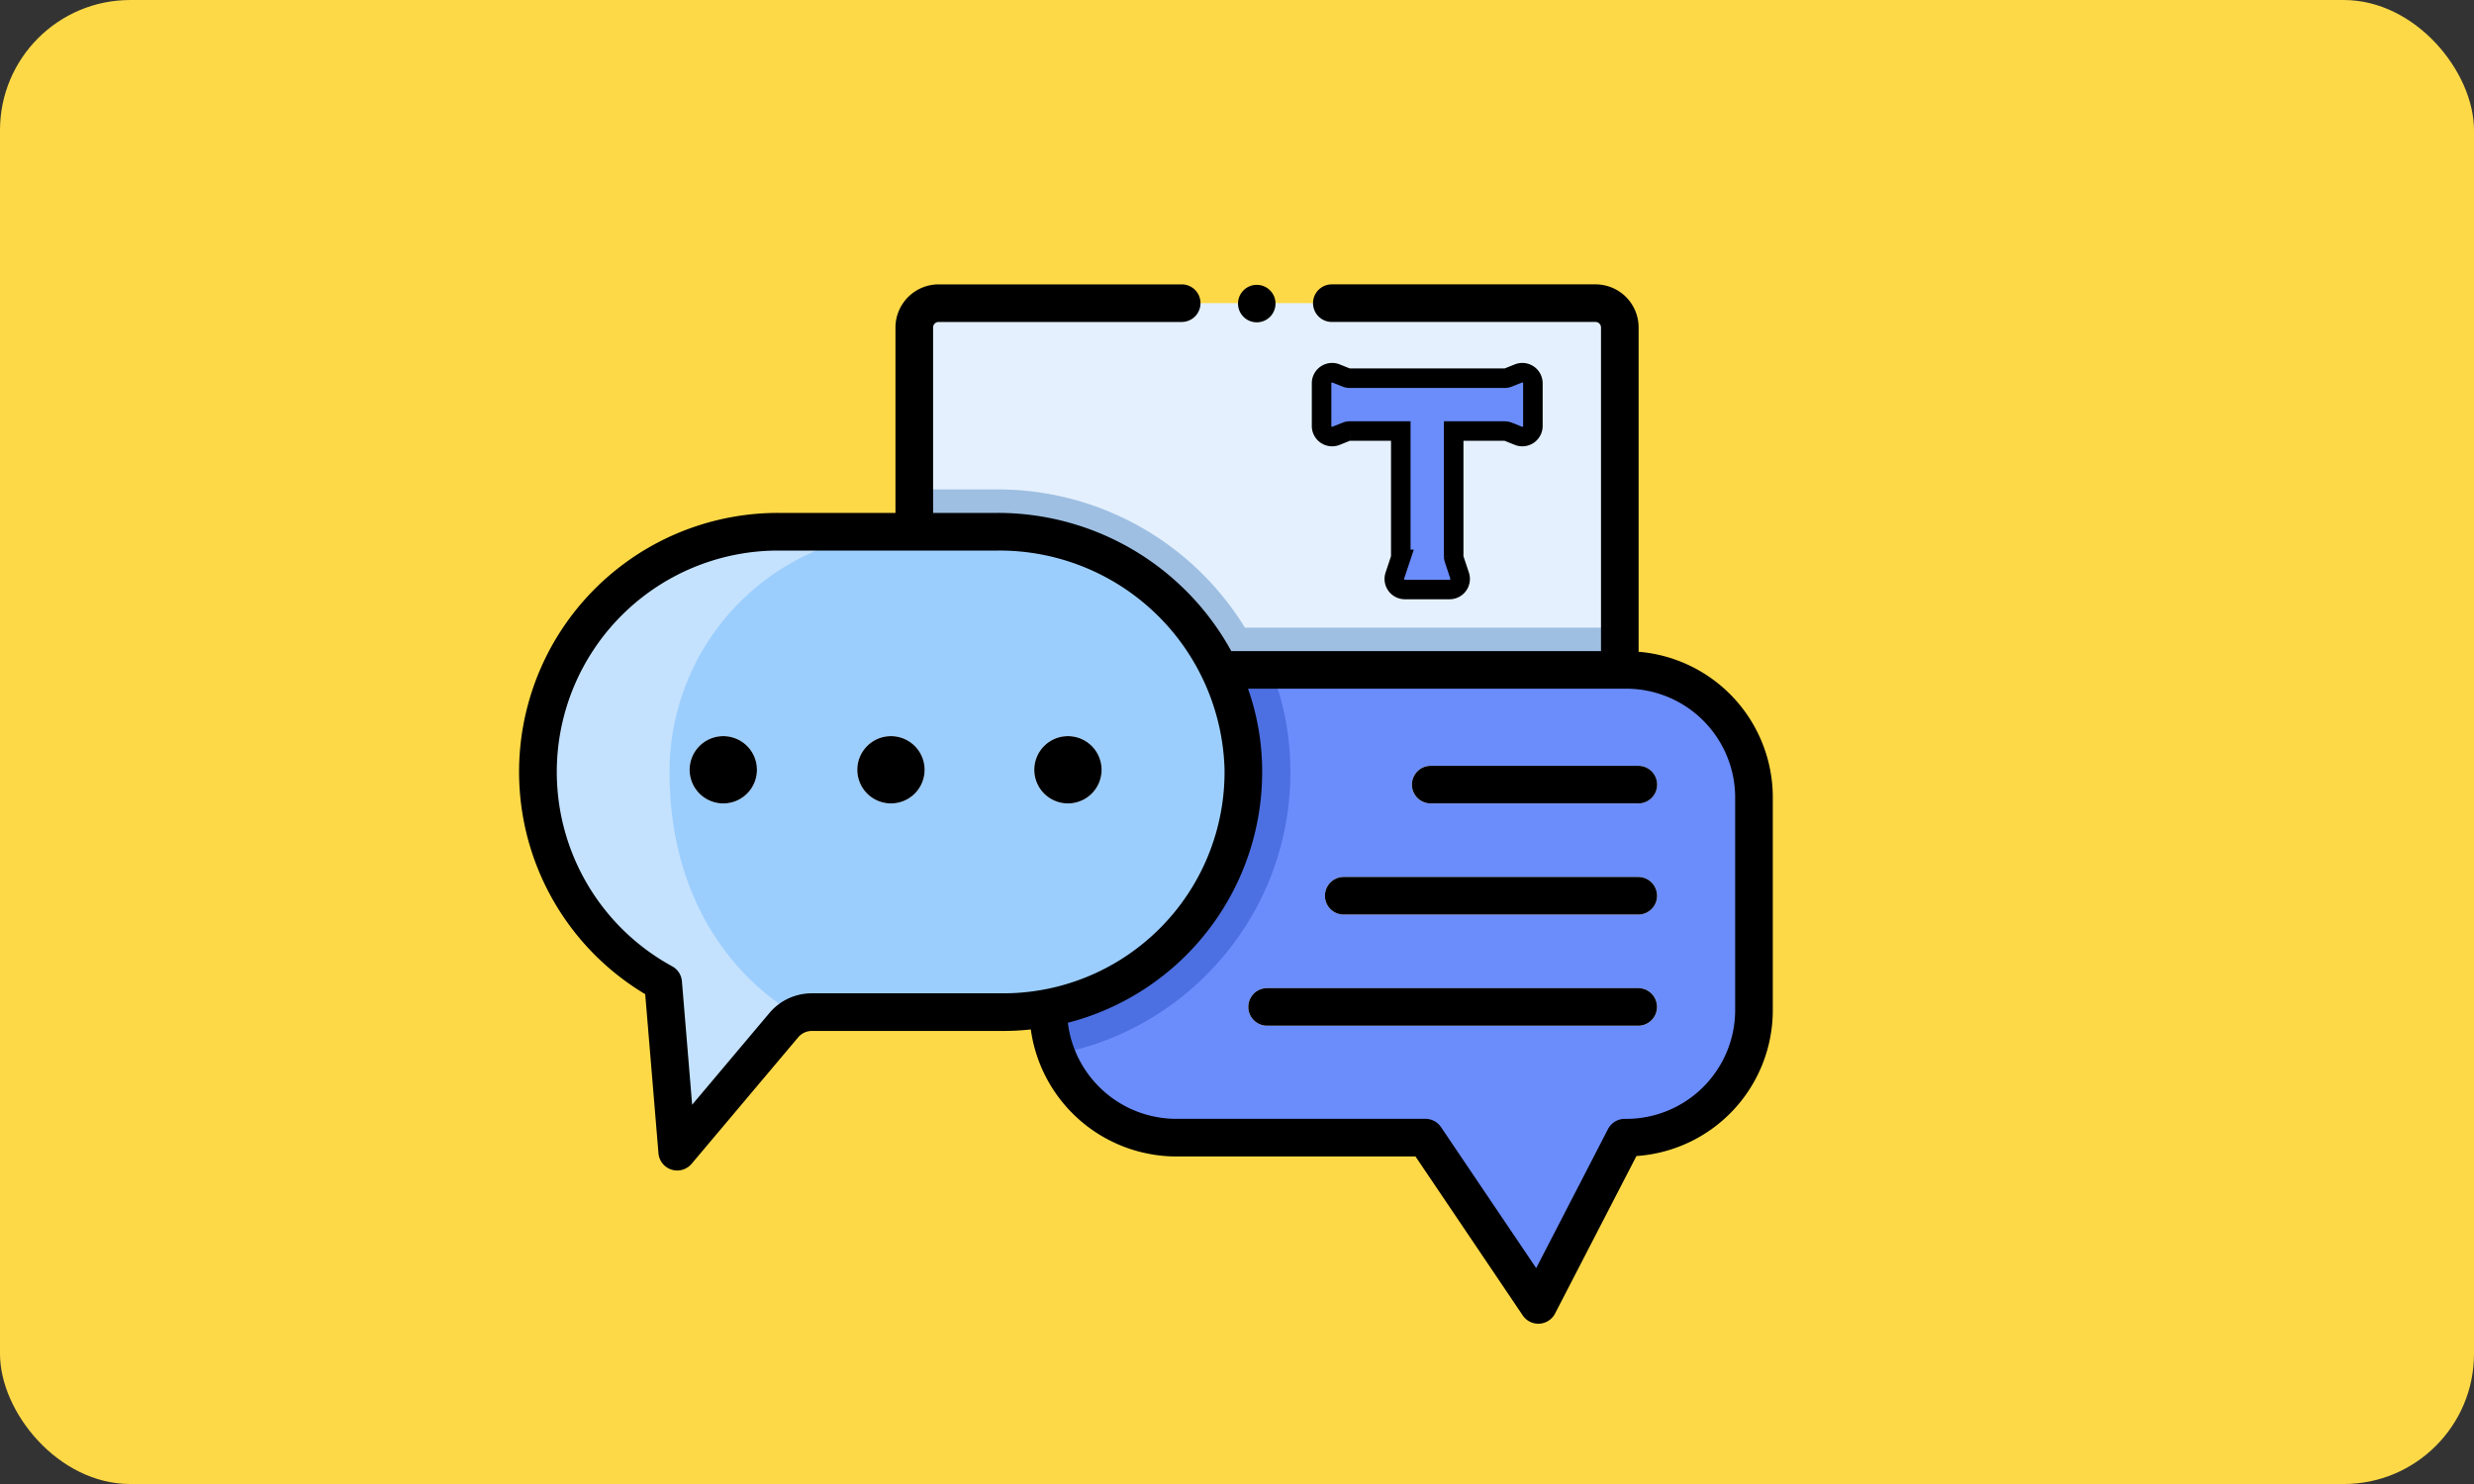 <svg xmlns="http://www.w3.org/2000/svg" width="190" height="114" viewBox="0 0 190 114">
  <rect x="0" y="0" width="190" height="114" fill="#333333" stroke="none"/>
  <g id="Grupo_988569" data-name="Grupo 988569" transform="translate(-179 -2580.939)">
    <g id="Grupo_179148" data-name="Grupo 179148" transform="translate(-1.5 -453.439)">
      <rect id="Rectángulo_45412" data-name="Rectángulo 45412" width="190" height="114" rx="10" transform="translate(180.5 3034.379)" fill="#fed947"/>
    </g>
    <g id="Grupo_984696" data-name="Grupo 984696" transform="translate(0 -32.061)">
      <g id="globos-de-texto" transform="translate(218.87 2600.694)">
        <path id="Trazado_603992" data-name="Trazado 603992" d="M180.282,42.015V68.324H126.1V42.015a1.872,1.872,0,0,1,1.868-1.865h50.447a1.871,1.871,0,0,1,1.868,1.865Z" transform="translate(-95.753 -4.556)" fill="#e4f0fd"/>
        <path id="Trazado_603993" data-name="Trazado 603993" d="M180.282,110.208v3.249H126.1V99.591h6.4a22.279,22.279,0,0,1,18.989,10.617Z" transform="translate(-95.753 -49.689)" fill="#9ebfe2"/>
        <path id="Trazado_603994" data-name="Trazado 603994" d="M223.09,166.869v16.591a9.791,9.791,0,0,1-9.924,9.671l-6.636,12.846-8.668-12.846H178.834a9.92,9.92,0,0,1-9.347-6.408,9.481,9.481,0,0,1-.578-3.264V166.039a8.839,8.839,0,0,1,8.839-8.839h35.417A9.8,9.8,0,0,1,223.09,166.869Z" transform="translate(-128.259 -93.431)" fill="#6b8dfc"/>
        <path id="Trazado_603995" data-name="Trazado 603995" d="M181.026,180.636a21.954,21.954,0,0,1-11.542,6.09,9.481,9.481,0,0,1-.578-3.264V166.04a8.839,8.839,0,0,1,8.839-8.839h8.266a21.422,21.422,0,0,1,1.471,7.5v0a21.926,21.926,0,0,1-6.456,15.93Z" transform="translate(-128.256 -93.432)" fill="#4c6fe1"/>
        <g id="Grupo_984695" data-name="Grupo 984695" transform="translate(55.994 71.137)">
          <path id="Trazado_603996" data-name="Trazado 603996" d="M262.6,261.638H234.093a1.444,1.444,0,1,1,0-2.888H262.6a1.444,1.444,0,1,1,0,2.888Z" transform="translate(-232.649 -241.675)" fill="#fff"/>
          <path id="Trazado_603997" data-name="Trazado 603997" d="M281.176,226.169H258.557a1.444,1.444,0,0,1,0-2.888h22.619a1.444,1.444,0,0,1,0,2.888Z" transform="translate(-251.224 -214.743)" fill="#fff"/>
          <path id="Trazado_603998" data-name="Trazado 603998" d="M302.236,190.7H286.293a1.444,1.444,0,0,1,0-2.888h15.943a1.444,1.444,0,1,1,0,2.888Z" transform="translate(-272.284 -187.811)" fill="#fff"/>
        </g>
        <path id="Trazado_603999" data-name="Trazado 603999" d="M60.168,131.266a18.449,18.449,0,0,1-18.45,18.729H27.028a2.834,2.834,0,0,0-1.1.226,2.8,2.8,0,0,0-1.047.775l-8.186,9.722-1.076-12.967v-.007a18.451,18.451,0,0,1,8.829-34.654H41.3a18.725,18.725,0,0,1,18.868,18.176Z" transform="translate(-4.552 -59.939)" fill="#c4e2fe"/>
        <path id="Trazado_604000" data-name="Trazado 604000" d="M92.06,131.266a18.449,18.449,0,0,1-18.45,18.729H58.92a2.834,2.834,0,0,0-1.1.226s-9.826-4.73-9.826-18.679A18.446,18.446,0,0,1,66.44,113.09h6.752A18.725,18.725,0,0,1,92.06,131.266Z" transform="translate(-36.445 -59.939)" fill="#9ccefd"/>
        <path id="Trazado_604001" data-name="Trazado 604001" d="M59.585,180.924A2.584,2.584,0,1,1,57,178.341,2.584,2.584,0,0,1,59.585,180.924Z" transform="translate(-41.325 -109.484)" fill="#fff"/>
        <path id="Trazado_604002" data-name="Trazado 604002" d="M113.085,180.924a2.584,2.584,0,1,1-2.585-2.583A2.584,2.584,0,0,1,113.085,180.924Z" transform="translate(-81.947 -109.484)" fill="#fff"/>
        <path id="Trazado_604003" data-name="Trazado 604003" d="M169.555,180.924a2.584,2.584,0,1,1-2.585-2.583A2.584,2.584,0,0,1,169.555,180.924Z" transform="translate(-124.824 -109.484)" fill="#fff"/>
        <path id="Trazado_604004" data-name="Trazado 604004" d="M85.973,62.375V37.46a3.31,3.31,0,0,0-3.31-3.31H62.413a1.444,1.444,0,0,0,0,2.888H82.661a.425.425,0,0,1,.424.424V62.324H54.692A20.449,20.449,0,0,0,36.747,51.707H31.791V37.46a.422.422,0,0,1,.421-.421H50.884a1.444,1.444,0,0,0,0-2.888H32.215A3.322,3.322,0,0,0,28.9,37.462V51.707H19.891A19.895,19.895,0,0,0,9.682,88.679L10.7,100.9a1.444,1.444,0,0,0,2.542.811l8.189-9.722a1.37,1.37,0,0,1,1.047-.486h14.69a20.112,20.112,0,0,0,2.128-.116,11.3,11.3,0,0,0,11.282,9.758h18.26l8.239,12.213a1.444,1.444,0,0,0,2.479-.147l6.251-12.1a11.231,11.231,0,0,0,10.471-11.08V73.438a11.228,11.228,0,0,0-10.3-11.063ZM37.166,88.612H22.476a4.248,4.248,0,0,0-3.257,1.514l-5.933,7.045-.782-9.44a1.443,1.443,0,0,0-.751-1.194A17.007,17.007,0,0,1,19.891,54.6H36.747A17.293,17.293,0,0,1,54.172,71.346,17,17,0,0,1,37.166,88.612Zm56.221,1.418a8.363,8.363,0,0,1-8.48,8.225,1.448,1.448,0,0,0-1.283.782l-5.517,10.685L70.8,98.892a1.446,1.446,0,0,0-1.2-.638H50.576a8.4,8.4,0,0,1-8.437-7.38A19.9,19.9,0,0,0,57.06,71.305a19.089,19.089,0,0,0-.3-3.124,19.488,19.488,0,0,0-.782-2.968H84.907a8.364,8.364,0,0,1,8.48,8.225Z"/>
        <path id="Trazado_604005" data-name="Trazado 604005" d="M59.588,180.924A2.584,2.584,0,1,1,57,178.341,2.584,2.584,0,0,1,59.588,180.924Z" transform="translate(-41.327 -109.484)"/>
        <path id="Trazado_604006" data-name="Trazado 604006" d="M113.088,180.924a2.584,2.584,0,1,1-2.585-2.583A2.584,2.584,0,0,1,113.088,180.924Z" transform="translate(-81.949 -109.484)"/>
        <path id="Trazado_604007" data-name="Trazado 604007" d="M169.558,180.924a2.584,2.584,0,1,1-2.585-2.583A2.584,2.584,0,0,1,169.558,180.924Z" transform="translate(-124.827 -109.484)"/>
        <path id="Trazado_604008" data-name="Trazado 604008" d="M262.6,258.75H234.1a1.444,1.444,0,0,0,0,2.888H262.6a1.444,1.444,0,0,0,0-2.888Z" transform="translate(-176.658 -170.538)"/>
        <path id="Trazado_604009" data-name="Trazado 604009" d="M281.179,223.28H258.56a1.444,1.444,0,0,0,0,2.888h22.619a1.444,1.444,0,0,0,0-2.888Z" transform="translate(-195.233 -143.606)"/>
        <path id="Trazado_604010" data-name="Trazado 604010" d="M302.238,187.811H286.3a1.444,1.444,0,0,0,0,2.888h15.943a1.444,1.444,0,0,0,0-2.888Z" transform="translate(-216.292 -116.674)"/>
        <circle id="Elipse_4924" data-name="Elipse 4924" cx="1.44" cy="1.44" r="1.44" transform="translate(55.208 34.187)"/>
      </g>
      <path id="Shape" d="M21.729,6.291V9.57a.811.811,0,0,1-1.112.755l-.771-.308a.788.788,0,0,0-.3-.057h-3.9v9.608a.859.859,0,0,0,.041.252L16.1,21.06a.811.811,0,0,1-.771,1.071H11.9a.811.811,0,0,1-.771-1.071l.414-1.242a.859.859,0,0,0,.041-.252V9.959h-3.9a.788.788,0,0,0-.3.057l-.771.308A.811.811,0,0,1,5.5,9.57V6.291a.811.811,0,0,1,1.112-.755l.771.308a.788.788,0,0,0,.3.057H19.546a.788.788,0,0,0,.3-.057l.771-.308a.811.811,0,0,1,1.112.755Z" transform="translate(274.995 2636.153)" fill="#6b8dfc" stroke="#000" stroke-width="1.5"/>
    </g>
  </g>
</svg>
